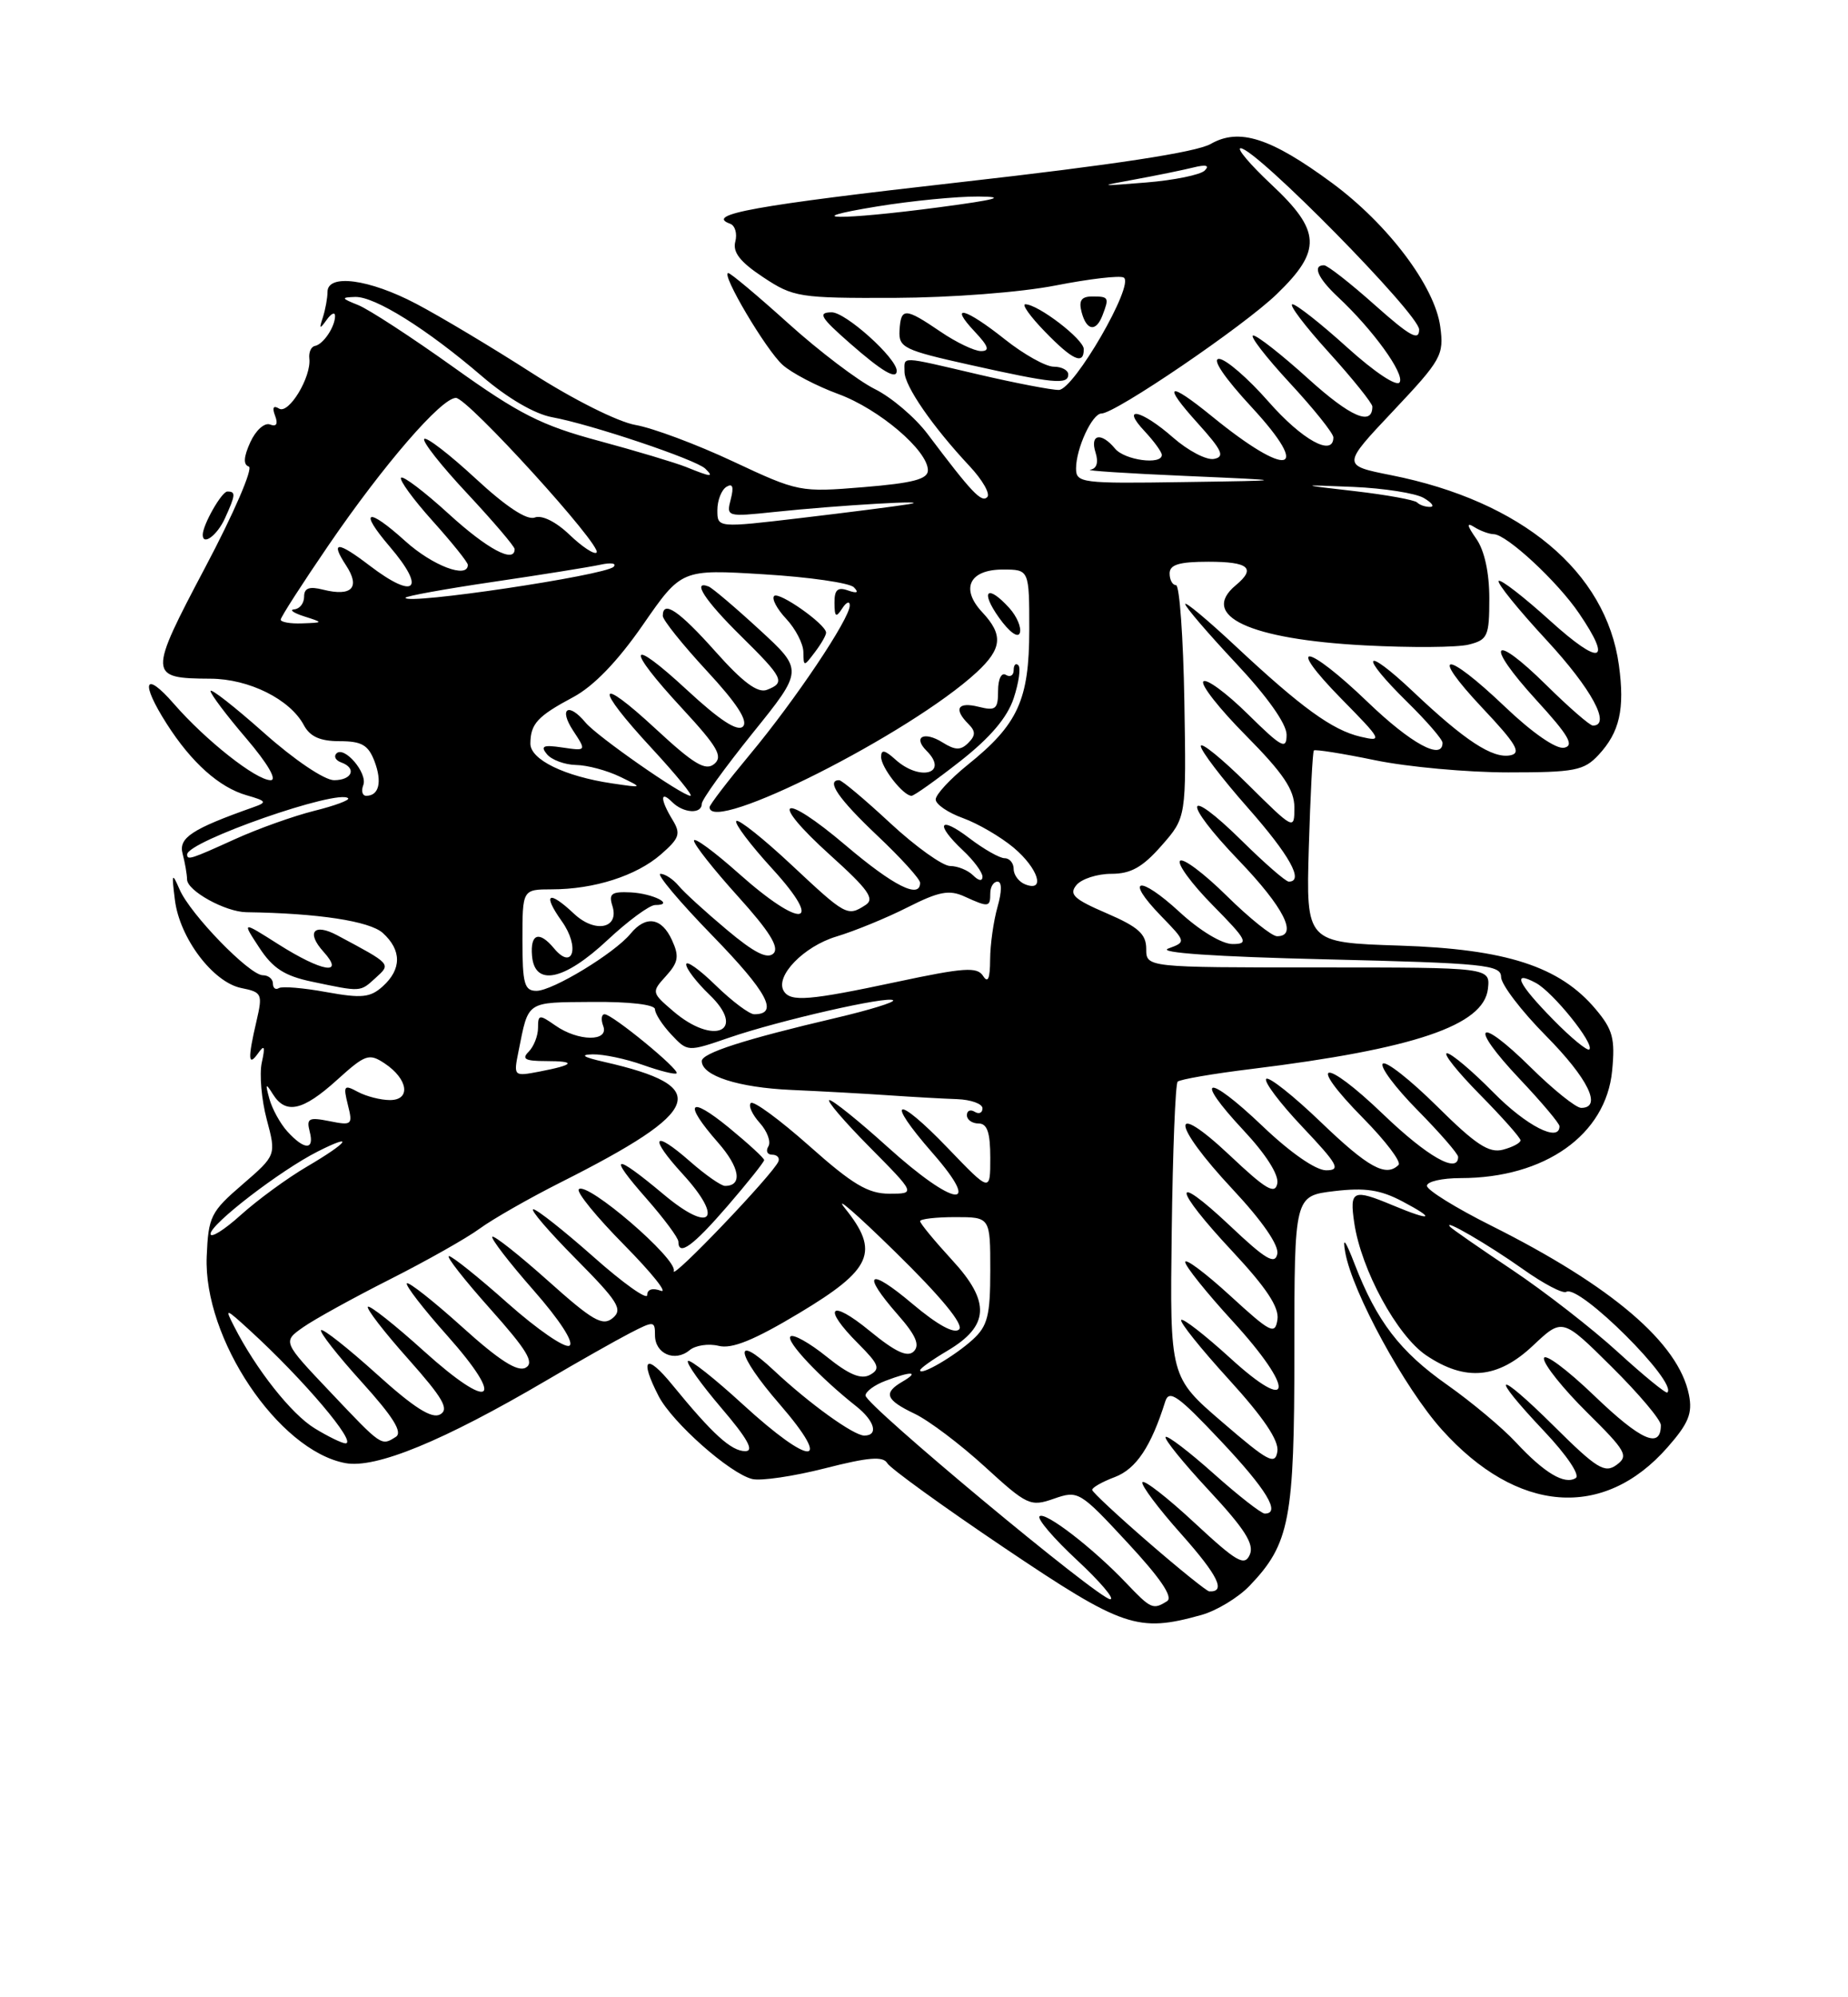 <?xml version="1.0" encoding="UTF-8" standalone="no"?>
<!DOCTYPE svg PUBLIC "-//W3C//DTD SVG 1.1//EN" "http://www.w3.org/Graphics/SVG/1.1/DTD/svg11.dtd" >
<svg xmlns="http://www.w3.org/2000/svg" xmlns:xlink="http://www.w3.org/1999/xlink" version="1.1" viewBox="0 0 237 256">
 <g >
 <path fill="currentColor"
d=" M 154.06 207.00 C 156.01 206.46 158.80 204.77 160.25 203.26 C 165.41 197.87 166.00 194.79 166.00 173.17 C 166.00 153.28 166.00 153.28 171.11 152.67 C 175.08 152.20 177.04 152.50 179.86 153.99 C 184.24 156.30 183.61 156.57 178.65 154.50 C 173.50 152.35 173.06 152.54 173.68 156.75 C 174.57 162.76 179.16 171.19 182.91 173.72 C 187.93 177.10 192.10 176.72 196.61 172.46 C 200.37 168.92 200.37 168.92 206.68 175.18 C 210.16 178.62 213.00 181.99 213.00 182.66 C 213.00 185.77 210.46 184.65 204.48 178.91 C 200.92 175.49 198.00 173.33 198.00 174.13 C 198.00 174.92 200.49 178.02 203.53 181.03 C 208.55 185.99 208.90 186.60 207.32 187.76 C 205.80 188.87 204.78 188.24 199.29 182.79 C 191.78 175.35 190.86 175.86 198.06 183.47 C 200.95 186.53 202.67 189.09 202.08 189.45 C 200.64 190.34 198.05 188.79 194.39 184.85 C 192.68 183.01 188.72 179.70 185.60 177.50 C 179.54 173.24 176.57 169.36 173.74 162.05 C 172.54 158.93 172.15 158.44 172.52 160.50 C 173.42 165.61 180.15 177.95 184.92 183.25 C 194.56 193.98 205.66 194.85 213.86 185.50 C 216.55 182.44 217.08 181.15 216.60 178.77 C 215.28 172.15 206.75 164.86 191.25 157.10 C 186.71 154.83 183.00 152.53 183.00 151.99 C 183.00 151.44 184.94 151.00 187.32 151.00 C 198.12 151.00 205.96 145.45 206.75 137.25 C 207.15 133.12 206.84 131.96 204.63 129.34 C 200.03 123.87 193.15 121.64 179.50 121.20 C 167.50 120.81 167.50 120.81 167.85 108.65 C 168.05 101.97 168.34 96.36 168.50 96.19 C 168.66 96.02 172.19 96.58 176.35 97.44 C 180.51 98.30 188.19 99.00 193.42 99.00 C 201.96 99.00 203.13 98.77 205.00 96.77 C 207.72 93.85 208.39 90.88 207.62 85.26 C 205.98 73.27 195.15 64.23 178.43 60.91 C 172.09 59.65 172.09 59.65 178.66 52.69 C 184.86 46.12 185.20 45.51 184.71 41.88 C 184.02 36.71 178.01 28.74 170.80 23.43 C 162.96 17.66 158.92 16.36 155.27 18.45 C 153.41 19.51 142.93 21.12 123.26 23.34 C 96.69 26.34 90.33 27.49 93.64 28.68 C 94.27 28.91 94.57 29.94 94.30 30.97 C 93.94 32.33 94.92 33.58 97.87 35.53 C 101.75 38.10 102.48 38.22 114.71 38.18 C 122.00 38.15 130.89 37.47 135.38 36.59 C 139.72 35.74 143.65 35.28 144.12 35.58 C 145.54 36.45 137.72 49.96 135.79 49.98 C 134.85 49.99 130.22 49.10 125.50 48.00 C 115.21 45.60 116.00 45.63 116.00 47.66 C 116.00 49.46 119.58 54.66 124.34 59.74 C 126.00 61.51 127.03 63.31 126.61 63.72 C 125.87 64.46 124.63 63.15 118.97 55.64 C 117.37 53.51 114.31 50.91 112.18 49.86 C 110.05 48.80 105.07 45.03 101.12 41.47 C 97.17 37.91 93.70 35.00 93.40 35.00 C 92.40 35.00 98.26 44.90 100.38 46.78 C 101.55 47.82 104.75 49.49 107.50 50.50 C 112.74 52.42 119.00 57.75 119.00 60.28 C 119.00 61.42 117.07 61.92 110.75 62.44 C 102.61 63.11 102.39 63.07 94.00 59.14 C 89.33 56.95 83.70 54.85 81.50 54.47 C 79.23 54.07 73.48 51.19 68.23 47.82 C 63.14 44.55 56.45 40.55 53.38 38.94 C 47.36 35.77 42.00 35.05 42.00 37.42 C 42.00 38.20 41.73 39.66 41.41 40.67 C 40.91 42.19 40.99 42.25 41.89 41.00 C 42.48 40.17 42.97 39.95 42.97 40.50 C 42.97 41.89 41.46 44.14 40.39 44.34 C 39.90 44.43 39.58 45.15 39.67 45.95 C 39.95 48.31 37.03 53.14 35.79 52.37 C 35.06 51.92 34.88 52.24 35.28 53.29 C 35.68 54.34 35.46 54.73 34.63 54.41 C 33.92 54.14 32.80 55.15 32.10 56.68 C 31.24 58.57 31.18 59.56 31.91 59.80 C 32.49 60.00 29.99 65.79 26.34 72.68 C 18.99 86.58 19.01 86.95 27.00 86.99 C 31.93 87.01 37.20 89.63 38.97 92.95 C 39.76 94.42 41.06 95.00 43.56 95.00 C 46.39 95.00 47.23 95.49 48.03 97.58 C 49.03 100.22 48.61 102.00 46.97 102.00 C 46.47 102.00 46.30 101.38 46.59 100.63 C 47.18 99.09 44.12 95.52 43.13 96.59 C 42.78 96.97 43.06 97.47 43.75 97.72 C 45.79 98.45 45.17 100.00 42.84 100.00 C 41.61 100.00 37.72 97.38 33.84 93.92 C 30.08 90.58 27.00 88.17 27.00 88.57 C 27.00 88.96 29.06 91.70 31.58 94.64 C 34.32 97.85 35.58 100.00 34.71 100.00 C 32.84 100.00 26.37 94.89 22.29 90.20 C 18.51 85.86 17.96 87.42 21.38 92.77 C 24.55 97.74 28.11 100.92 31.62 101.93 C 34.20 102.67 34.29 102.83 32.50 103.46 C 24.58 106.26 22.87 107.39 23.42 109.43 C 23.72 110.57 23.98 112.05 23.99 112.72 C 24.00 114.18 28.91 116.89 31.60 116.92 C 40.79 117.05 47.40 118.06 49.09 119.58 C 51.52 121.78 51.52 124.22 49.10 126.41 C 47.49 127.87 46.40 127.98 41.86 127.16 C 38.92 126.62 36.17 126.39 35.76 126.65 C 35.34 126.91 35.00 126.64 35.00 126.06 C 35.00 125.48 34.42 125.00 33.71 125.00 C 32.00 125.00 24.39 117.17 23.03 114.00 C 22.06 111.77 22.00 111.91 22.43 115.34 C 23.03 120.23 27.32 125.91 30.95 126.64 C 33.60 127.17 33.70 127.39 32.90 130.85 C 31.76 135.72 31.82 136.80 33.10 135.00 C 33.92 133.84 34.03 134.12 33.57 136.21 C 33.25 137.69 33.54 140.97 34.21 143.49 C 35.43 148.07 35.43 148.07 31.09 151.82 C 27.03 155.31 26.72 155.93 26.51 161.03 C 26.06 171.55 35.70 185.92 44.29 187.53 C 48.19 188.26 56.83 184.71 70.08 176.93 C 74.16 174.53 78.96 171.82 80.75 170.89 C 83.87 169.28 84.00 169.29 84.00 171.14 C 84.00 173.51 86.54 174.62 88.42 173.07 C 89.18 172.43 90.86 172.18 92.16 172.50 C 93.86 172.93 96.70 171.78 102.50 168.30 C 111.86 162.69 112.84 160.44 108.38 154.89 C 106.88 153.03 109.78 155.53 114.81 160.46 C 120.68 166.20 123.62 169.78 123.01 170.39 C 122.39 171.01 120.24 169.83 117.02 167.12 C 111.37 162.35 110.39 163.09 115.15 168.52 C 117.45 171.13 118.00 172.40 117.19 173.21 C 116.39 174.01 114.86 173.31 111.54 170.59 C 106.41 166.38 105.38 167.54 110.09 172.24 C 112.72 174.88 112.94 175.45 111.59 176.21 C 110.44 176.85 108.89 176.21 106.00 173.88 C 103.80 172.11 101.72 170.95 101.37 171.30 C 100.76 171.91 105.18 176.59 109.80 180.24 C 112.18 182.12 112.70 184.00 110.84 184.00 C 109.48 184.00 103.81 179.92 99.26 175.66 C 93.91 170.65 94.37 173.51 99.97 179.96 C 106.96 188.04 104.05 188.05 95.25 179.99 C 91.64 176.68 88.48 174.19 88.23 174.44 C 87.97 174.70 89.90 177.40 92.50 180.45 C 95.88 184.40 96.76 186.00 95.58 186.00 C 93.78 186.00 91.38 183.81 86.24 177.52 C 82.85 173.36 81.96 174.08 84.47 178.95 C 86.23 182.34 93.61 188.87 96.47 189.57 C 97.59 189.84 101.78 189.22 105.79 188.20 C 111.38 186.77 113.25 186.62 113.79 187.54 C 114.18 188.21 120.93 193.09 128.79 198.38 C 144.02 208.63 145.90 209.27 154.06 207.00 Z  M 48.17 125.34 C 50.17 123.53 50.24 123.61 43.25 119.88 C 40.24 118.27 39.23 119.49 41.49 121.99 C 44.28 125.08 41.31 124.58 35.70 121.03 C 31.02 118.06 31.02 118.06 33.25 121.46 C 34.98 124.11 36.50 125.09 39.99 125.82 C 46.37 127.16 46.16 127.17 48.17 125.34 Z  M 28.84 66.45 C 30.22 63.42 30.26 63.00 29.16 63.00 C 28.43 63.00 26.00 67.27 26.00 68.55 C 26.00 69.99 27.85 68.62 28.84 66.45 Z  M 137.00 48.00 C 137.00 47.45 136.16 47.00 135.14 47.00 C 134.12 47.00 131.31 45.43 128.89 43.51 C 123.78 39.45 121.60 38.88 125.00 42.50 C 126.78 44.39 126.98 45.00 125.81 45.00 C 124.97 45.00 122.62 43.88 120.60 42.50 C 116.05 39.41 115.53 39.40 115.36 42.37 C 115.24 44.55 115.91 44.88 124.36 46.76 C 135.12 49.16 137.00 49.34 137.00 48.00 Z  M 115.00 47.53 C 115.00 45.90 108.43 40.00 106.65 40.03 C 104.84 40.05 105.21 40.68 109.00 44.00 C 113.14 47.63 115.00 48.72 115.00 47.53 Z  M 138.99 44.75 C 138.99 43.49 133.13 39.00 131.49 39.00 C 131.01 39.00 132.13 40.58 134.00 42.50 C 137.57 46.18 139.00 46.83 138.99 44.75 Z  M 141.39 40.42 C 142.27 38.13 142.20 38.00 140.09 38.00 C 138.68 38.00 138.32 38.52 138.71 40.00 C 139.34 42.40 140.56 42.59 141.39 40.42 Z  M 144.44 202.91 C 140.16 198.41 134.00 193.67 133.32 194.35 C 132.99 194.68 135.15 197.20 138.11 199.95 C 141.08 202.71 143.00 204.97 142.39 204.98 C 140.97 205.01 111.00 180.08 111.00 178.87 C 111.00 178.36 112.15 177.51 113.57 176.98 C 116.87 175.72 117.99 175.77 115.75 177.08 C 113.24 178.54 113.57 179.42 117.29 181.20 C 119.11 182.06 123.16 185.12 126.29 187.98 C 131.74 192.96 132.14 193.15 135.17 192.09 C 138.27 191.01 138.48 191.13 144.60 197.73 C 148.81 202.26 150.48 204.71 149.68 205.22 C 147.88 206.36 147.60 206.23 144.44 202.91 Z  M 147.32 197.72 C 143.37 194.30 140.11 191.26 140.07 190.97 C 140.03 190.68 141.34 189.93 142.97 189.32 C 145.71 188.28 147.62 185.42 149.44 179.63 C 149.94 178.06 151.09 178.88 156.51 184.63 C 162.43 190.90 164.31 194.00 162.20 194.00 C 161.76 194.00 158.81 191.70 155.65 188.88 C 152.49 186.06 149.72 183.95 149.49 184.18 C 149.25 184.41 151.76 187.51 155.06 191.05 C 159.63 195.96 160.88 197.92 160.28 199.27 C 159.61 200.79 158.62 200.22 153.20 195.19 C 149.74 191.97 146.73 189.63 146.51 189.98 C 146.30 190.32 148.55 193.34 151.53 196.67 C 156.22 201.95 157.27 204.09 155.08 203.97 C 154.76 203.95 151.27 201.14 147.32 197.72 Z  M 156.77 182.29 C 150.03 176.50 150.03 176.50 150.27 157.83 C 150.40 147.56 150.74 138.93 151.03 138.64 C 151.32 138.35 155.59 137.61 160.53 137.01 C 181.39 134.44 190.28 131.43 190.82 126.75 C 191.13 124.00 191.13 124.00 169.07 124.00 C 147.00 124.00 147.00 124.00 147.00 121.62 C 147.00 119.72 145.99 118.81 141.93 117.06 C 137.72 115.25 137.06 114.64 138.05 113.44 C 138.71 112.65 140.72 112.00 142.52 112.00 C 145.03 112.00 146.53 111.16 148.97 108.38 C 152.14 104.77 152.14 104.77 151.89 89.88 C 151.75 81.70 151.27 75.00 150.82 75.00 C 150.37 75.00 150.00 74.33 150.00 73.50 C 150.00 72.37 151.22 72.00 155.00 72.00 C 160.15 72.00 161.11 72.83 158.50 75.00 C 153.77 78.92 160.22 81.94 175.02 82.72 C 180.91 83.03 186.91 82.99 188.36 82.62 C 190.79 82.01 191.00 81.55 191.00 76.70 C 191.00 73.41 190.38 70.55 189.33 69.06 C 188.12 67.33 188.05 66.91 189.08 67.56 C 189.86 68.05 190.99 68.46 191.58 68.47 C 193.24 68.51 199.77 74.56 202.52 78.63 C 206.84 84.98 205.25 85.39 198.83 79.59 C 195.44 76.52 192.46 74.21 192.20 74.46 C 191.95 74.72 194.73 78.15 198.37 82.08 C 204.11 88.29 206.67 93.00 204.28 93.00 C 203.89 93.00 201.20 90.66 198.31 87.81 C 191.31 80.90 190.32 82.38 197.02 89.72 C 201.17 94.25 201.94 95.57 200.59 95.84 C 199.56 96.04 196.50 93.92 193.01 90.59 C 185.33 83.27 183.18 83.37 190.10 90.73 C 194.45 95.34 195.15 96.52 193.70 96.81 C 191.43 97.26 187.90 94.96 181.25 88.67 C 174.86 82.63 174.19 83.81 180.50 90.00 C 182.97 92.43 185.00 94.77 185.00 95.21 C 185.00 97.52 180.96 95.32 175.42 90.00 C 167.55 82.44 164.67 82.07 172.03 89.57 C 177.25 94.87 177.36 95.10 174.50 94.43 C 170.88 93.59 166.89 90.70 158.40 82.76 C 154.88 79.47 152.00 77.07 152.00 77.42 C 152.00 77.78 154.93 81.19 158.50 85.00 C 162.53 89.29 165.00 92.78 165.00 94.17 C 165.00 96.15 164.40 95.83 160.02 91.52 C 157.29 88.83 154.72 86.94 154.33 87.34 C 153.93 87.73 156.40 90.87 159.81 94.30 C 164.58 99.12 166.00 101.23 166.00 103.50 C 166.00 106.42 165.96 106.40 160.00 100.50 C 156.70 97.23 154.00 95.04 154.00 95.63 C 154.00 96.22 156.70 99.76 160.00 103.50 C 165.40 109.62 167.28 113.00 165.28 113.00 C 164.89 113.00 162.20 110.66 159.31 107.81 C 151.86 100.46 151.49 102.60 158.88 110.29 C 164.66 116.31 166.52 120.00 163.78 120.00 C 163.11 120.00 160.20 117.66 157.31 114.81 C 154.41 111.95 151.73 109.94 151.34 110.33 C 150.94 110.72 152.83 113.29 155.52 116.02 C 159.96 120.52 160.20 121.00 158.07 121.00 C 156.71 121.00 153.86 119.28 151.29 116.91 C 146.08 112.11 144.14 112.49 148.88 117.38 C 152.13 120.73 152.13 120.73 149.82 121.58 C 148.37 122.11 155.91 122.63 170.00 122.96 C 190.45 123.45 192.50 123.66 192.51 125.23 C 192.52 126.18 195.10 129.57 198.26 132.76 C 203.67 138.23 205.52 142.00 202.78 142.00 C 202.11 142.00 199.20 139.66 196.31 136.81 C 189.45 130.03 188.26 131.28 194.89 138.29 C 197.70 141.26 200.00 143.99 200.00 144.35 C 200.00 146.48 195.74 144.31 191.50 140.00 C 188.79 137.25 186.12 135.00 185.57 135.00 C 185.02 135.00 186.92 137.38 189.78 140.28 C 192.65 143.19 195.00 145.83 195.00 146.16 C 195.00 146.50 193.99 147.03 192.75 147.36 C 190.95 147.83 189.25 146.71 184.28 141.78 C 180.85 138.39 177.73 135.94 177.34 136.33 C 176.94 136.73 178.95 139.41 181.81 142.31 C 184.66 145.20 187.00 147.89 187.00 148.28 C 187.00 150.50 183.05 148.25 177.41 142.84 C 169.67 135.41 167.44 135.84 174.83 143.33 C 177.70 146.24 179.74 148.93 179.36 149.31 C 177.75 150.91 175.47 149.66 169.41 143.84 C 165.88 140.45 162.72 137.95 162.39 138.28 C 162.05 138.61 164.14 141.39 167.03 144.44 C 171.60 149.27 172.00 150.00 170.07 150.00 C 168.74 150.00 165.48 147.74 161.92 144.34 C 154.73 137.49 152.94 137.88 159.48 144.88 C 162.34 147.93 164.03 150.59 163.81 151.69 C 163.52 153.15 162.35 152.46 157.73 148.10 C 149.93 140.76 150.20 144.00 158.08 152.43 C 161.87 156.48 164.03 159.60 163.81 160.71 C 163.52 162.15 162.31 161.43 157.73 157.10 C 150.15 149.97 150.39 152.20 158.08 160.42 C 162.40 165.05 164.06 167.55 163.83 169.12 C 163.53 171.13 162.98 170.85 157.75 166.06 C 154.59 163.17 152.00 161.23 152.00 161.76 C 152.00 162.28 154.73 165.69 158.08 169.34 C 166.14 178.14 165.88 181.49 157.72 174.02 C 154.53 171.12 151.73 168.94 151.49 169.18 C 151.24 169.42 153.99 172.85 157.59 176.80 C 162.04 181.68 164.04 184.64 163.82 186.03 C 163.54 187.83 162.66 187.36 156.77 182.29 Z  M 40.35 183.07 C 37.37 181.25 32.84 175.53 30.02 170.00 C 28.80 167.62 28.90 167.65 32.02 170.50 C 38.94 176.82 45.87 185.00 44.31 185.00 C 43.86 184.99 42.08 184.13 40.35 183.07 Z  M 42.37 178.43 C 36.24 171.97 36.24 171.97 38.87 170.12 C 40.32 169.10 45.33 166.34 50.00 163.98 C 54.67 161.62 59.85 158.70 61.51 157.48 C 63.16 156.27 67.85 153.59 71.92 151.54 C 90.25 142.31 91.35 139.26 77.50 136.11 C 74.80 135.50 74.31 135.18 76.00 135.14 C 77.38 135.11 80.28 135.72 82.46 136.50 C 84.64 137.27 86.58 137.76 86.77 137.57 C 87.21 137.12 78.53 130.00 77.54 130.00 C 77.13 130.00 77.05 130.68 77.36 131.50 C 78.14 133.54 74.16 133.50 71.22 131.44 C 69.16 130.00 69.00 130.02 69.00 131.74 C 69.00 132.76 68.46 134.14 67.80 134.80 C 66.87 135.73 67.35 136.00 69.97 136.00 C 73.99 136.00 73.71 136.48 69.17 137.35 C 65.87 137.98 65.85 137.96 66.50 134.74 C 67.81 128.21 67.39 128.49 75.99 128.42 C 80.75 128.38 84.00 128.76 84.00 129.36 C 84.00 129.92 84.94 131.37 86.09 132.60 C 88.19 134.83 88.19 134.83 93.48 133.01 C 99.86 130.81 113.94 127.60 114.54 128.21 C 114.78 128.45 111.49 129.46 107.24 130.46 C 95.49 133.21 90.00 134.98 90.00 136.00 C 90.00 137.89 94.70 139.40 101.50 139.70 C 105.35 139.87 110.97 140.18 114.00 140.39 C 117.03 140.60 120.96 140.82 122.75 140.88 C 124.54 140.95 126.00 141.48 126.00 142.06 C 126.00 142.64 125.55 142.84 125.00 142.50 C 124.45 142.16 124.00 142.36 124.00 142.94 C 124.00 143.52 124.67 144.00 125.50 144.00 C 126.61 144.00 127.00 145.16 127.00 148.41 C 127.00 152.82 127.00 152.82 121.57 147.17 C 114.87 140.20 113.38 140.68 119.61 147.80 C 126.13 155.25 122.40 154.74 113.82 147.00 C 110.17 143.70 106.81 141.00 106.37 141.00 C 105.93 141.00 108.23 143.70 111.50 147.00 C 117.44 153.00 117.44 153.00 114.05 153.00 C 111.33 153.00 109.33 151.81 103.79 146.88 C 100.00 143.52 96.63 141.04 96.29 141.38 C 95.95 141.71 96.47 142.86 97.44 143.93 C 98.40 145.00 98.90 146.35 98.54 146.94 C 98.18 147.52 98.40 148.00 99.02 148.00 C 99.65 148.00 100.02 148.39 99.83 148.86 C 99.22 150.44 85.94 164.32 86.41 162.90 C 86.90 161.37 75.28 151.38 74.23 152.43 C 73.89 152.78 76.51 155.99 80.06 159.58 C 83.60 163.17 85.71 165.81 84.75 165.44 C 83.68 165.04 83.00 165.26 83.00 166.00 C 83.00 166.66 79.90 164.46 76.12 161.10 C 72.33 157.75 68.86 155.00 68.40 155.00 C 67.93 155.00 70.38 157.85 73.83 161.33 C 79.28 166.83 79.91 167.83 78.58 168.94 C 77.28 170.02 76.00 169.28 70.29 164.17 C 66.57 160.85 63.36 158.31 63.14 158.52 C 62.93 158.74 65.30 161.82 68.42 165.37 C 71.77 169.18 73.66 172.09 73.03 172.48 C 72.45 172.84 68.91 170.40 65.15 167.07 C 61.40 163.73 57.99 161.00 57.58 161.00 C 57.16 161.00 59.54 164.03 62.85 167.74 C 67.59 173.05 68.57 174.66 67.42 175.30 C 66.38 175.88 64.02 174.37 59.28 170.09 C 55.61 166.78 52.41 164.26 52.18 164.49 C 51.95 164.72 54.27 167.73 57.35 171.18 C 64.97 179.74 63.05 181.01 54.36 173.17 C 50.64 169.81 47.41 167.26 47.18 167.49 C 46.95 167.72 49.27 170.73 52.35 174.18 C 56.81 179.20 57.64 180.62 56.45 181.29 C 55.38 181.89 53.09 180.44 48.28 176.09 C 44.61 172.78 41.41 170.26 41.18 170.49 C 40.94 170.72 43.29 173.72 46.39 177.14 C 50.44 181.62 51.67 183.59 50.76 184.17 C 48.89 185.35 48.99 185.42 42.37 178.43 Z  M 93.31 154.57 C 95.89 151.58 98.00 148.93 98.00 148.69 C 98.00 148.44 95.97 146.58 93.50 144.55 C 88.32 140.31 87.57 141.30 92.08 146.44 C 94.89 149.64 95.27 152.00 92.98 152.00 C 92.48 152.00 90.46 150.59 88.50 148.87 C 83.73 144.68 83.15 145.68 87.56 150.49 C 92.91 156.34 91.18 158.18 85.11 153.09 C 78.68 147.71 77.87 147.91 82.92 153.64 C 85.16 156.19 87.00 158.67 87.00 159.14 C 87.00 161.07 88.86 159.72 93.31 154.57 Z  M 207.50 173.31 C 204.20 170.29 198.12 165.57 194.00 162.81 C 189.88 160.06 186.28 157.56 186.00 157.27 C 184.84 156.02 190.87 159.52 195.30 162.66 C 197.93 164.53 200.44 165.85 200.87 165.58 C 202.52 164.56 215.21 177.20 213.83 178.48 C 213.65 178.65 210.80 176.32 207.50 173.31 Z  M 118.00 175.63 C 118.00 175.39 119.56 174.28 121.47 173.15 C 126.89 169.95 127.06 166.87 122.11 161.51 C 119.85 159.05 118.00 156.81 118.00 156.52 C 118.00 156.24 120.03 156.00 122.50 156.00 C 127.00 156.00 127.00 156.00 127.00 162.83 C 127.00 168.63 126.66 169.96 124.75 171.70 C 122.42 173.82 118.00 176.40 118.00 175.63 Z  M 27.00 158.15 C 27.00 156.89 35.97 150.00 40.75 147.59 C 45.58 145.15 44.68 146.41 39.38 149.52 C 36.83 151.01 33.01 153.81 30.88 155.73 C 28.74 157.66 27.00 158.74 27.00 158.15 Z  M 36.85 145.02 C 35.94 144.02 34.91 142.14 34.55 140.85 C 34.00 138.85 34.07 138.76 35.00 140.25 C 36.65 142.87 38.83 142.39 43.21 138.43 C 46.86 135.13 47.32 134.97 49.33 136.30 C 52.34 138.30 52.73 141.00 50.01 141.00 C 48.83 141.00 46.98 140.53 45.90 139.95 C 44.12 138.99 44.00 139.14 44.61 141.60 C 45.26 144.18 45.15 144.28 42.25 143.70 C 39.59 143.17 39.28 143.34 39.72 145.05 C 40.35 147.45 39.05 147.44 36.85 145.02 Z  M 199.19 130.69 C 194.67 126.09 193.83 124.30 196.96 125.98 C 199.17 127.16 204.52 133.81 203.83 134.51 C 203.58 134.75 201.49 133.04 199.19 130.69 Z  M 86.32 129.59 C 83.55 127.22 83.54 127.16 85.42 125.09 C 87.00 123.34 87.13 122.57 86.18 120.50 C 84.86 117.60 82.83 117.29 80.87 119.67 C 78.82 122.17 70.87 127.00 68.80 127.00 C 67.25 127.00 67.00 126.10 67.00 120.50 C 67.00 114.00 67.00 114.00 70.75 113.99 C 76.18 113.99 81.60 112.26 84.75 109.52 C 87.15 107.43 87.34 106.87 86.25 105.08 C 84.66 102.47 84.64 101.24 86.20 102.80 C 87.64 104.24 90.00 104.38 90.00 103.03 C 90.00 102.49 92.94 98.42 96.52 93.97 C 103.04 85.89 103.04 85.89 97.39 80.70 C 94.28 77.84 91.34 75.35 90.87 75.17 C 88.68 74.33 90.43 77.00 95.00 81.50 C 100.49 86.91 100.77 87.49 98.35 88.42 C 97.17 88.87 95.26 87.45 91.77 83.53 C 87.08 78.27 85.00 76.86 85.00 78.94 C 85.00 79.46 87.54 82.63 90.65 85.99 C 94.50 90.14 95.98 92.42 95.28 93.12 C 94.59 93.81 92.30 92.32 88.13 88.46 C 80.51 81.41 80.12 82.86 87.50 90.82 C 92.03 95.72 92.75 96.96 91.60 97.92 C 90.48 98.85 88.98 97.95 84.10 93.43 C 76.45 86.35 76.15 87.89 83.61 95.94 C 86.69 99.27 88.92 102.00 88.55 102.00 C 87.49 102.00 76.55 94.37 75.09 92.61 C 72.90 89.97 71.63 90.79 73.49 93.63 C 75.22 96.26 75.22 96.26 72.13 95.81 C 69.66 95.44 69.27 95.62 70.15 96.68 C 70.75 97.40 72.43 98.02 73.87 98.05 C 75.32 98.07 77.85 98.75 79.50 99.55 C 82.50 101.00 82.50 101.00 78.50 100.41 C 72.41 99.51 68.00 97.36 68.02 95.30 C 68.04 92.77 68.93 91.80 73.50 89.36 C 76.13 87.96 79.20 84.78 82.45 80.09 C 87.39 72.96 87.39 72.96 97.95 73.61 C 103.75 73.96 108.95 74.71 109.50 75.27 C 110.18 75.96 109.93 76.09 108.75 75.68 C 107.42 75.21 107.00 75.60 107.02 77.28 C 107.03 79.08 107.21 79.22 108.00 78.00 C 108.53 77.17 108.98 76.99 108.98 77.59 C 109.01 79.26 101.98 89.74 96.17 96.71 C 93.33 100.12 91.00 103.16 91.00 103.46 C 91.00 107.02 116.73 94.04 125.25 86.17 C 128.53 83.14 128.69 81.37 125.97 78.47 C 123.14 75.45 124.32 73.00 128.61 73.00 C 132.00 73.00 132.00 73.00 132.00 80.75 C 131.99 89.71 130.56 92.85 124.08 98.05 C 121.84 99.86 120.00 101.84 120.00 102.47 C 120.00 103.09 121.58 104.17 123.50 104.86 C 125.43 105.56 128.35 107.27 130.00 108.65 C 133.15 111.30 134.12 114.37 131.50 113.36 C 130.68 113.05 130.00 112.16 130.00 111.39 C 130.00 110.63 129.48 110.00 128.84 110.00 C 128.21 110.00 126.18 108.85 124.34 107.45 C 120.44 104.47 119.85 105.57 123.50 109.00 C 124.88 110.29 126.00 111.81 126.00 112.37 C 126.00 112.98 125.51 112.91 124.80 112.20 C 124.14 111.54 122.82 111.00 121.86 111.00 C 120.90 111.00 117.44 108.53 114.17 105.50 C 110.91 102.47 107.96 100.00 107.62 100.00 C 105.89 100.00 107.54 102.40 112.50 107.09 C 115.53 109.95 118.00 112.67 118.00 113.15 C 118.00 115.27 114.60 113.56 108.50 108.39 C 100.15 101.30 98.44 102.36 106.50 109.63 C 111.37 114.02 112.22 115.22 111.00 116.00 C 108.68 117.50 108.49 117.39 101.51 110.86 C 97.90 107.48 94.71 104.95 94.43 105.23 C 94.15 105.52 96.23 108.28 99.06 111.37 C 105.83 118.78 102.82 119.16 94.70 111.92 C 91.56 109.13 89.00 107.25 89.00 107.75 C 89.00 108.25 91.54 111.46 94.64 114.89 C 98.68 119.36 99.97 121.43 99.20 122.20 C 98.42 122.98 96.72 122.12 93.21 119.17 C 90.51 116.91 87.72 114.37 87.03 113.53 C 86.33 112.69 85.28 112.00 84.70 112.00 C 84.13 112.00 87.14 115.59 91.41 119.97 C 98.44 127.20 99.93 130.00 96.73 130.00 C 96.10 130.00 93.88 128.33 91.79 126.30 C 89.71 124.26 88.00 123.05 88.00 123.61 C 88.00 124.17 89.33 125.90 90.96 127.47 C 95.85 132.15 91.57 134.11 86.32 129.59 Z  M 77.90 120.50 C 80.54 118.03 83.30 116.00 84.02 116.00 C 86.63 116.00 83.79 114.53 80.90 114.38 C 78.42 114.26 78.04 114.54 78.54 116.12 C 79.45 119.01 76.32 119.65 73.63 117.13 C 70.34 114.03 69.52 114.52 72.05 118.08 C 74.40 121.37 73.48 124.49 71.04 121.54 C 69.15 119.27 67.99 119.66 68.23 122.50 C 68.56 126.48 72.34 125.70 77.90 120.50 Z  M 123.15 97.56 C 126.99 94.55 129.19 91.96 130.00 89.50 C 130.66 87.50 130.93 85.60 130.60 85.27 C 130.27 84.94 130.00 85.22 130.00 85.89 C 130.00 86.57 129.55 86.84 129.00 86.50 C 128.43 86.15 128.00 87.03 128.00 88.55 C 128.00 90.90 127.70 91.14 125.50 90.59 C 122.82 89.92 122.26 90.86 124.20 92.80 C 125.13 93.73 125.13 94.27 124.18 95.22 C 123.21 96.19 122.51 96.18 120.88 95.16 C 118.51 93.68 117.04 94.44 118.82 96.22 C 121.74 99.14 117.99 100.20 114.83 97.35 C 113.47 96.12 113.00 96.03 113.00 97.02 C 113.00 98.38 115.84 102.00 116.90 102.00 C 117.23 102.00 120.04 100.00 123.15 97.56 Z  M 105.94 81.06 C 105.83 79.95 99.89 75.78 99.28 76.39 C 98.94 76.73 99.64 78.05 100.83 79.32 C 102.02 80.59 103.01 82.50 103.03 83.56 C 103.06 85.48 103.08 85.48 104.53 83.56 C 105.34 82.49 105.98 81.37 105.94 81.06 Z  M 129.45 77.94 C 126.62 74.82 125.66 75.71 128.12 79.17 C 129.44 81.02 130.56 81.83 130.79 81.12 C 131.02 80.44 130.41 79.01 129.45 77.94 Z  M 100.52 127.03 C 99.35 125.14 103.07 121.30 107.26 120.04 C 109.59 119.34 113.70 117.66 116.40 116.29 C 120.42 114.26 121.73 114.01 123.70 114.91 C 126.79 116.32 127.00 116.29 127.00 114.50 C 127.00 113.67 127.42 113.00 127.93 113.00 C 128.50 113.00 128.50 114.24 127.93 116.24 C 127.42 118.03 126.99 121.06 126.98 122.99 C 126.97 125.44 126.70 126.07 126.08 125.09 C 125.32 123.90 123.65 124.01 115.06 125.84 C 103.75 128.25 101.39 128.44 100.52 127.03 Z  M 24.00 109.52 C 24.00 107.85 43.41 101.07 44.65 102.32 C 44.88 102.55 42.92 103.28 40.29 103.93 C 37.65 104.59 33.08 106.22 30.13 107.56 C 24.45 110.14 24.00 110.28 24.00 109.52 Z  M 36.00 79.42 C 36.00 79.10 38.77 74.80 42.15 69.86 C 49.23 59.52 56.61 51.00 58.47 51.00 C 59.98 51.00 77.30 70.04 76.51 70.82 C 76.22 71.12 74.66 70.09 73.05 68.55 C 71.30 66.87 69.50 65.98 68.58 66.33 C 67.58 66.72 64.89 64.94 60.99 61.33 C 57.66 58.25 54.70 55.97 54.41 56.26 C 54.11 56.55 56.60 59.71 59.94 63.27 C 63.27 66.84 66.00 70.04 66.00 70.38 C 66.00 72.26 62.50 70.39 57.55 65.87 C 54.46 63.05 51.71 60.96 51.44 61.23 C 51.17 61.50 52.98 63.99 55.47 66.76 C 57.96 69.53 60.00 72.07 60.00 72.40 C 60.00 74.23 55.47 72.51 51.98 69.36 C 47.09 64.94 45.94 65.34 49.98 70.06 C 54.70 75.58 53.25 76.95 47.41 72.50 C 43.27 69.34 42.33 69.33 44.37 72.45 C 46.25 75.31 45.13 76.50 41.44 75.58 C 39.66 75.13 39.00 75.37 39.00 76.48 C 39.00 77.32 38.44 78.04 37.75 78.10 C 37.06 78.15 37.62 78.56 39.00 79.00 C 41.50 79.80 41.50 79.80 38.75 79.90 C 37.24 79.96 36.00 79.74 36.00 79.42 Z  M 52.00 76.62 C 52.00 76.41 57.06 75.49 63.25 74.58 C 69.44 73.67 75.62 72.68 77.00 72.38 C 78.37 72.08 79.13 72.20 78.69 72.65 C 77.57 73.76 52.00 77.57 52.00 76.62 Z  M 92.00 65.39 C 92.00 64.14 92.52 62.80 93.16 62.40 C 93.96 61.91 94.13 62.39 93.72 63.98 C 93.13 66.24 93.22 66.26 99.31 65.62 C 107.71 64.74 120.23 64.02 116.50 64.63 C 114.85 64.90 108.66 65.69 102.75 66.39 C 92.00 67.66 92.00 67.66 92.00 65.39 Z  M 181.74 64.40 C 181.41 64.08 177.85 63.43 173.82 62.96 C 166.50 62.12 166.50 62.12 173.58 62.41 C 177.47 62.58 181.52 63.21 182.58 63.82 C 183.64 64.44 184.01 64.95 183.42 64.97 C 182.82 64.99 182.06 64.73 181.74 64.40 Z  M 138.00 60.05 C 138.00 57.48 140.07 53.00 141.26 53.00 C 143.04 53.00 159.52 41.79 163.75 37.69 C 169.55 32.09 169.42 29.60 163.04 23.64 C 160.32 21.09 158.55 19.00 159.11 19.00 C 161.05 19.00 182.00 40.27 182.00 42.24 C 182.00 43.76 180.83 43.11 176.30 39.08 C 173.17 36.29 170.24 34.00 169.80 34.00 C 168.28 34.00 169.01 35.66 171.60 38.08 C 176.06 42.24 180.17 47.92 179.50 49.00 C 179.13 49.60 176.27 47.69 172.76 44.52 C 169.40 41.48 166.25 39.00 165.75 39.00 C 165.24 39.00 167.34 41.78 170.42 45.17 C 173.49 48.56 176.00 51.69 176.00 52.11 C 176.00 54.66 173.21 53.45 167.81 48.57 C 164.43 45.51 161.24 43.00 160.72 43.00 C 160.21 43.00 162.31 45.73 165.39 49.06 C 168.48 52.39 171.00 55.54 171.00 56.06 C 171.00 58.60 167.00 56.40 162.69 51.49 C 160.04 48.47 157.18 46.00 156.33 46.00 C 155.39 46.00 157.03 48.42 160.53 52.20 C 168.36 60.67 165.23 61.36 155.40 53.34 C 149.77 48.76 149.00 49.15 153.60 54.24 C 156.75 57.73 157.12 58.55 155.69 58.82 C 154.73 59.01 152.37 57.77 150.44 56.08 C 146.35 52.49 143.63 51.92 146.83 55.31 C 148.02 56.59 149.00 57.94 149.00 58.31 C 149.00 59.63 144.23 58.99 143.00 57.50 C 141.22 55.35 139.75 55.65 140.50 58.00 C 140.90 59.27 140.66 60.07 139.82 60.21 C 139.09 60.32 144.57 60.68 152.00 61.00 C 165.50 61.59 165.50 61.59 151.75 61.79 C 138.71 61.99 138.00 61.90 138.00 60.05 Z  M 88.00 59.86 C 86.62 59.31 81.59 57.80 76.81 56.51 C 69.46 54.54 66.59 53.09 58.24 47.12 C 52.81 43.24 47.27 39.63 45.93 39.10 C 43.75 38.23 43.71 38.12 45.55 38.06 C 48.07 37.99 54.72 42.14 61.83 48.24 C 65.10 51.04 68.57 53.07 70.83 53.48 C 75.81 54.39 89.27 58.91 90.45 60.07 C 91.60 61.20 91.23 61.17 88.00 59.86 Z  M 112.50 26.46 C 116.90 25.74 122.75 25.17 125.50 25.19 C 129.16 25.22 127.81 25.59 120.50 26.56 C 107.76 28.25 101.94 28.18 112.50 26.46 Z  M 145.49 23.01 C 148.23 22.51 151.60 21.82 152.99 21.48 C 154.67 21.06 155.17 21.19 154.50 21.86 C 153.95 22.41 150.57 23.10 147.00 23.39 C 140.83 23.89 140.76 23.87 145.49 23.01 Z "/>
</g>
</svg>